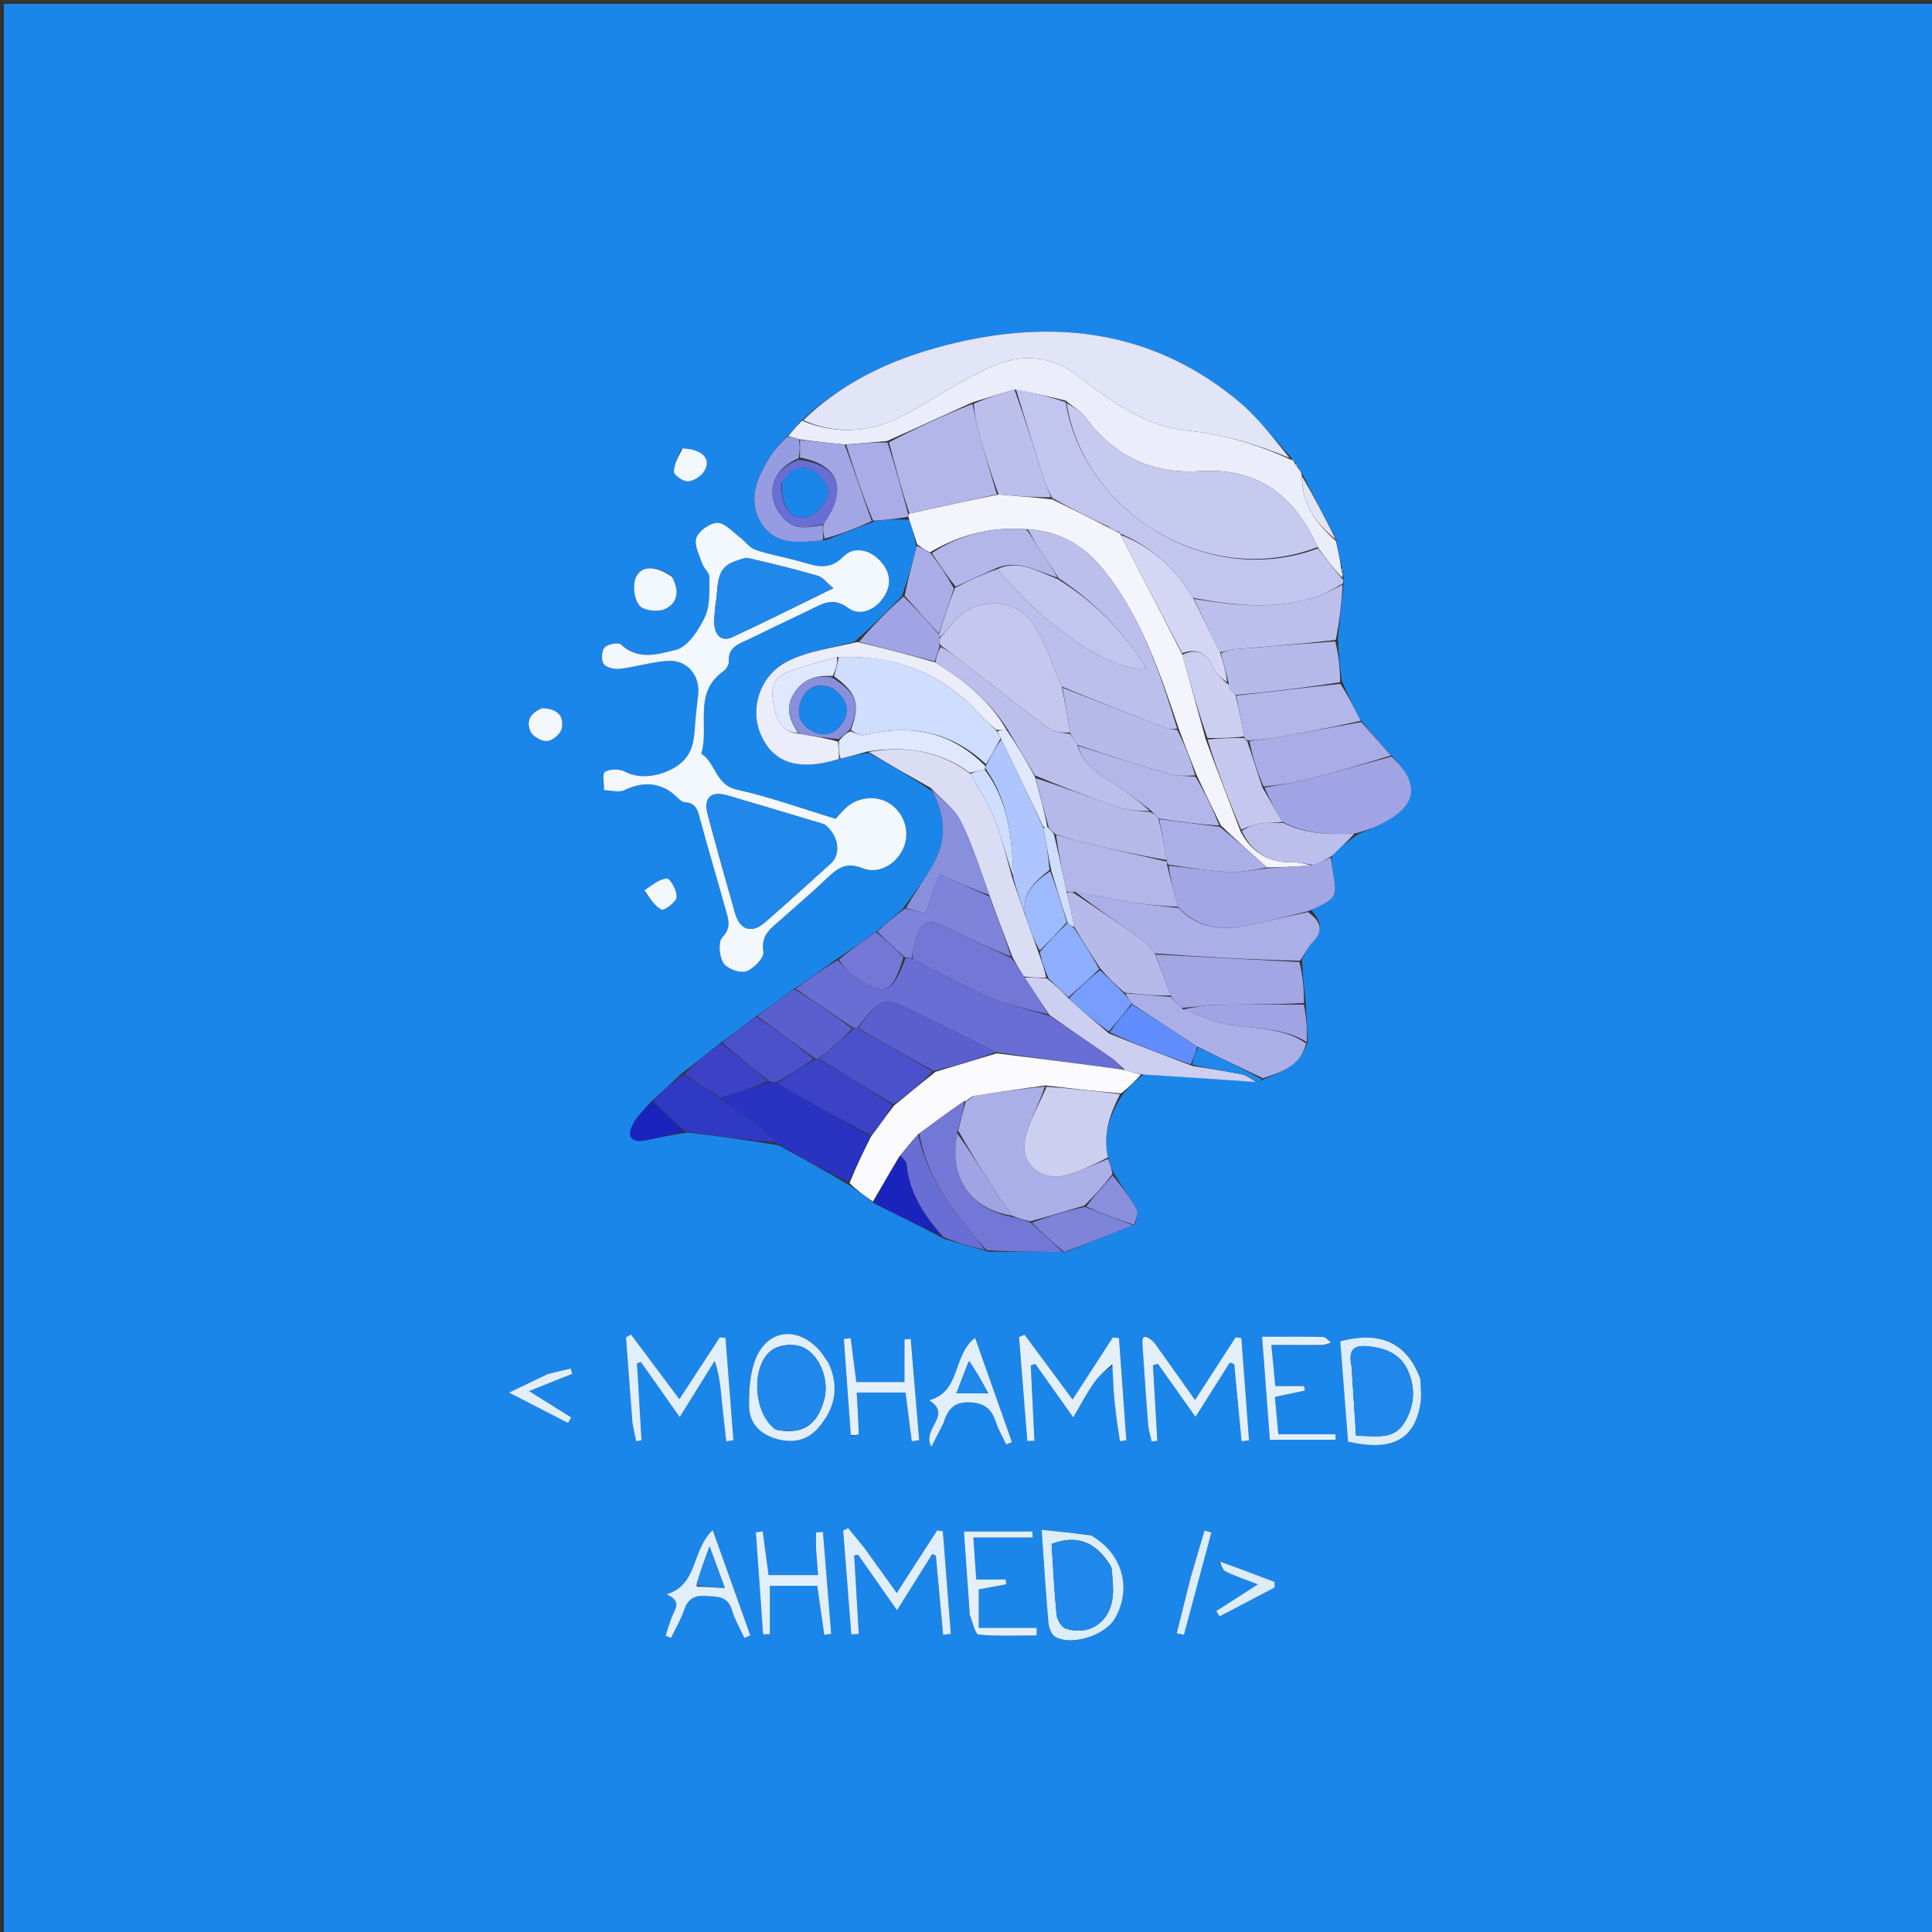 <svg version="1.1" id="Layer_1" xmlns="http://www.w3.org/2000/svg" xmlns:xlink="http://www.w3.org/1999/xlink" x="0px" y="0px"
	 width="100%" viewBox="0 0 500 500" enable-background="new 0 0 500 500" xml:space="preserve">
<rect x="0" y="0" width="500" height="500" fill="#333333" stroke="none"/>
<path fill="#1B86EA" opacity="1" stroke="none" 
	d="
M277,501 
	C184.667,501 92.833,501 1,501 
	C1,334.333 1,167.667 1,1 
	C167.667,1 334.333,1 501,1 
	C501,167.667 501,334.333 501,501 
	C426.5,501 352,501 277,501 
M335.752,120.56 
	C335.596,120.249 335.349,120.054 334.91,119.514 
	C334.781,119.199 334.551,119 334.019,118.255 
	C329.643,113.504 325.719,108.215 320.813,104.093 
	C299.3,86.02 274.409,82.458 247.768,88.614 
	C232.929,92.042 219.096,97.921 207.271,108.998 
	C206.163,110.295 205.055,111.592 203.331,113.188 
	C201.98,114.842 200.424,116.37 199.316,118.173 
	C196.038,123.508 193.295,129.178 196.983,135.296 
	C200.625,141.338 206.774,140.314 212.552,139.875 
	C212.715,139.863 212.876,139.812 213.797,139.794 
	C217.837,138.183 221.877,136.572 226.635,134.807 
	C229.397,134.533 232.158,134.259 235.391,134.553 
	C236.049,136.67 236.707,138.786 237.164,141.754 
	C236.088,145.799 235.013,149.844 233.399,154.288 
	C229.576,158.19 225.754,162.091 221.091,166.082 
	C215.266,167.722 208.992,168.495 203.724,171.214 
	C196.537,174.924 194.056,183.426 196.838,189.977 
	C199.8,196.95 205.697,199.285 214.782,197.072 
	C215.58,196.877 216.363,196.622 217.936,196.267 
	C219.985,195.727 222.035,195.188 224.813,194.867 
	C230.175,197.885 235.537,200.903 241.085,204.668 
	C244.557,210.665 245.074,216.909 241.819,223.04 
	C239.601,227.218 236.704,231.035 233.522,235.33 
	C231.357,237.247 229.192,239.164 226.422,241.368 
	C223.281,243.585 220.14,245.801 216.385,248.295 
	C212.889,250.822 209.393,253.348 205.255,256.098 
	C202.156,258.393 199.058,260.688 195.341,263.25 
	C192.507,265.444 189.673,267.639 186.208,270.066 
	C183.058,272.644 179.907,275.222 176.13,278.023 
	C173.727,280.302 171.324,282.581 168.35,285.227 
	C166.801,287.124 164.878,288.831 163.792,290.964 
	C162.294,293.909 163.15,295.864 166.964,295.123 
	C170.341,294.467 173.706,293.755 177.994,293.088 
	C185.665,294.055 193.336,295.021 201.546,296.417 
	C207.514,299.708 213.481,302.999 219.898,306.793 
	C221.896,308.187 223.895,309.58 226.324,311.51 
	C232.187,314.407 238.049,317.305 244.453,320.652 
	C247.98,321.689 251.508,322.726 255.856,323.952 
	C262.25,323.971 268.643,323.989 275.851,324.014 
	C281.651,321.708 287.451,319.402 293.805,316.873 
	C293.966,315.559 294.706,313.92 294.184,312.99 
	C292.408,309.823 290.187,306.907 288.022,303.198 
	C287.601,302.103 287.181,301.009 286.774,299.152 
	C285.361,293.255 287.341,288.113 290.846,282.824 
	C292.32,281.26 293.795,279.695 296.069,278 
	C305.765,278.682 315.461,279.364 325.535,279.985 
	C325.865,279.877 326.195,279.768 327.203,279.2 
	C331.884,277.414 336.671,275.752 338.486,269.393 
	C338.288,266.261 338.09,263.13 337.899,259.172 
	C337.511,255.771 337.124,252.369 336.978,248.292 
	C337.791,246.886 338.343,245.208 339.467,244.124 
	C342.659,241.044 342.011,238.494 339.267,235.423 
	C346.166,232.441 346.162,232.441 344.821,224.846 
	C344.649,223.87 344.543,222.882 344.731,221.246 
	C346.791,219.445 348.851,217.644 351.633,215.793 
	C353.745,214.869 355.912,214.053 357.96,213.003 
	C366.856,208.441 367.557,202.715 359.789,195.23 
	C357.283,192.443 354.776,189.657 352.016,186.217 
	C350.442,183.121 348.867,180.024 347.206,176.082 
	C346.8,172.719 346.393,169.357 346.246,165.235 
	C346.728,160.52 347.211,155.805 347.807,150.476 
	C347.758,150.273 347.71,150.071 347.66,149.227 
	C347.539,148.817 347.418,148.408 347.456,147.607 
	C347.457,147.301 347.337,147.055 347.061,146.082 
	C346.624,144.062 346.186,142.041 345.727,139.296 
	C342.831,133.833 339.934,128.37 336.885,122.357 
	C336.759,122.215 336.632,122.072 336.439,121.622 
	C336.335,121.418 336.17,121.298 335.983,121.099 
	C335.983,121.099 335.824,121.04 335.752,120.56 
M200.694,162.072 
	C203.692,160.641 206.7,159.23 209.685,157.772 
	C212.885,156.208 215.575,154.426 219.514,157.339 
	C222.47,159.526 226.362,157.958 228.618,154.673 
	C230.893,151.36 230.471,148.003 227.754,145.111 
	C224.981,142.159 220.909,141.373 218.348,143.978 
	C214.715,147.674 211.443,146.585 207.595,145.466 
	C203.614,144.309 199.482,143.633 195.559,142.32 
	C193.983,141.792 192.838,140.061 191.405,139 
	C189.531,137.612 187.555,135.3 185.646,135.323 
	C183.729,135.345 180.862,137.396 180.214,139.204 
	C179.56,141.027 181.008,143.682 181.756,145.898 
	C182.172,147.13 183.615,148.217 183.597,149.354 
	C183.542,152.835 183.839,156.701 182.433,159.679 
	C180.831,163.074 177.972,167.448 174.886,168.193 
	C170.588,169.23 165.148,171.073 160.738,166.805 
	C160.079,166.167 157.291,166.667 156.477,167.551 
	C155.681,168.417 155.542,170.881 156.232,171.842 
	C156.923,172.804 159.053,173.256 160.451,173.089 
	C164.559,172.598 168.59,171.335 172.7,171.032 
	C177.868,170.652 181.343,174.892 180.657,180.02 
	C180.392,181.996 180.221,183.985 180.019,185.969 
	C179.549,190.578 180.008,195.175 174.984,198.401 
	C171.38,200.715 165.865,201.915 161.734,199.704 
	C160.338,198.957 157.906,198.984 156.57,199.747 
	C155.827,200.172 156.366,202.841 156.328,204.499 
	C158.116,204.527 160.209,205.175 161.636,204.471 
	C166.514,202.064 171.364,202.517 175.148,206.251 
	C175.727,206.822 176.483,207.559 177.189,207.596 
	C180.299,207.758 180.64,209.97 181.271,212.305 
	C183.353,220.006 185.648,227.649 187.785,235.335 
	C188.469,237.793 189.4,240.019 186.929,242.587 
	C185.805,243.755 186.141,247.562 187.235,249.255 
	C188.183,250.724 191.477,251.927 193.111,251.381 
	C195.039,250.736 197.81,247.831 197.562,246.352 
	C196.81,241.876 199.667,240.142 202.19,237.891 
	C206.166,234.344 210.23,230.888 214.084,227.213 
	C216.745,224.676 219.009,222.989 223.201,224.681 
	C227.434,226.39 232.031,223.587 233.822,219.46 
	C235.581,215.411 234.106,210.552 230.35,208.022 
	C226.937,205.722 222.028,206.176 218.843,209.145 
	C217.908,210.016 217.097,211.021 216.277,211.914 
	C207.592,209.287 199.275,206.251 190.704,204.364 
	C185.117,203.134 185.243,197.422 181.495,195.048 
	C183.627,188.028 179.3,179.299 187.157,173.755 
	C187.894,173.235 188.658,172.058 188.606,171.237 
	C188.369,167.457 191.195,166.64 193.74,165.451 
	C195.846,164.467 197.924,163.42 200.694,162.072 
M223.347,400.143 
	C222.067,398.591 220.786,397.039 219.506,395.487 
	C219.074,395.684 218.642,395.882 218.21,396.079 
	C218.91,405.042 219.61,414.005 220.31,422.968 
	C220.961,422.939 221.611,422.909 222.262,422.879 
	C221.863,416.1 221.464,409.321 221.065,402.542 
	C221.404,402.487 221.743,402.433 222.081,402.379 
	C225.408,407.12 228.735,411.862 232.157,416.738 
	C235.084,412.057 238.17,407.121 241.256,402.185 
	C241.57,402.325 241.885,402.464 242.2,402.604 
	C242.824,409.428 243.449,416.253 244.074,423.077 
	C244.738,423 245.403,422.922 246.068,422.845 
	C245.382,413.991 244.697,405.138 244.012,396.285 
	C243.521,396.209 243.031,396.133 242.54,396.057 
	C239.178,401.263 235.816,406.469 232.073,412.266 
	C229.157,408.208 226.465,404.459 223.347,400.143 
M298.304,346.963 
	C295.269,344.434 295.585,346.773 295.719,348.76 
	C296.168,355.396 296.599,362.033 297.127,368.662 
	C297.245,370.14 297.734,371.59 298.051,373.052 
	C298.539,372.996 299.027,372.941 299.515,372.885 
	C299.141,366.364 298.766,359.843 298.391,353.322 
	C298.816,353.198 299.24,353.074 299.664,352.95 
	C302.875,357.481 306.085,362.012 309.398,366.687 
	C312.245,362.182 315.266,357.401 318.286,352.621 
	C318.662,352.763 319.037,352.904 319.412,353.046 
	C320.046,359.693 320.68,366.341 321.314,372.989 
	C321.958,372.913 322.603,372.836 323.247,372.76 
	C322.588,363.94 321.929,355.119 321.27,346.299 
	C320.78,346.221 320.289,346.143 319.799,346.065 
	C316.416,351.289 313.033,356.513 309.272,362.319 
	C305.657,357.212 302.226,352.367 298.304,346.963 
M287.955,353.453 
	C288.049,355.779 288.087,358.108 288.251,360.428 
	C288.403,362.582 288.652,364.731 288.925,366.874 
	C289.187,368.923 289.535,370.961 289.845,373.004 
	C290.395,372.909 290.945,372.815 291.495,372.721 
	C290.862,363.911 290.23,355.101 289.597,346.29 
	C289.066,346.233 288.536,346.176 288.005,346.119 
	C284.623,351.335 281.242,356.551 277.584,362.194 
	C273.262,356.363 269.206,350.891 265.151,345.42 
	C264.676,345.619 264.201,345.818 263.727,346.016 
	C264.44,354.991 265.152,363.966 265.865,372.941 
	C266.482,372.921 267.098,372.901 267.715,372.88 
	C267.398,366.371 267.082,359.863 266.766,353.354 
	C267.163,353.238 267.561,353.122 267.959,353.005 
	C271.171,357.535 274.383,362.065 277.761,366.828 
	C279.379,364.067 280.97,360.987 282.918,358.153 
	C284.29,356.157 286.147,354.494 287.955,353.453 
M163.743,368.791 
	C164.043,370.192 164.342,371.592 164.642,372.993 
	C165.106,372.906 165.57,372.818 166.034,372.73 
	C165.64,366.094 165.247,359.457 164.853,352.82 
	C165.189,352.706 165.524,352.591 165.86,352.477 
	C169.17,357.174 172.481,361.871 175.91,366.736 
	C178.791,362.107 181.87,357.158 184.949,352.209 
	C186.258,356.013 186.504,359.438 186.833,362.854 
	C187.161,366.25 187.574,369.639 187.95,373.03 
	C188.57,372.93 189.189,372.831 189.809,372.731 
	C189.127,363.904 188.445,355.076 187.763,346.249 
	C187.274,346.195 186.784,346.141 186.295,346.087 
	C182.913,351.26 179.532,356.434 175.822,362.109 
	C171.374,356.164 167.333,350.762 163.292,345.361 
	C162.86,345.615 162.429,345.87 161.997,346.124 
	C162.54,353.384 163.082,360.644 163.743,368.791 
M281.963,397.182 
	C277.975,396.774 273.987,396.367 269.577,395.916 
	C270.179,404.548 270.642,412.162 271.306,419.758 
	C271.422,421.094 272.025,422.951 273.017,423.549 
	C277.188,426.066 285.983,423.254 288.524,418.88 
	C293.028,411.124 290.546,402.058 281.963,397.182 
M367.441,356.403 
	C364.176,347.539 357.205,344.337 346.855,347.15 
	C347.528,355.826 348.204,364.551 348.867,373.097 
	C360.273,375.743 366.142,372.537 367.633,363.139 
	C367.94,361.205 367.673,359.179 367.441,356.403 
M214.247,352.498 
	C213.474,351.421 212.806,350.245 211.91,349.282 
	C205.891,342.813 197.986,344.256 195.204,352.643 
	C194.035,356.167 193.813,360.14 193.862,363.9 
	C193.92,368.393 196.716,371.183 201.022,372.401 
	C205.251,373.598 209.012,372.781 211.89,369.393 
	C215.98,364.579 217.336,359.192 214.247,352.498 
M211.261,401.713 
	C211.41,403.627 211.559,405.541 211.721,407.622 
	C207.135,407.622 203.082,407.622 198.904,407.622 
	C198.376,403.673 197.884,399.993 197.392,396.314 
	C196.799,396.401 196.207,396.489 195.614,396.576 
	C196.239,405.378 196.863,414.18 197.488,422.982 
	C198.071,422.961 198.654,422.939 199.237,422.917 
	C199.237,418.814 199.237,414.712 199.237,410.419 
	C203.613,410.419 207.636,410.419 211.507,410.419 
	C212.154,414.973 212.731,419.032 213.308,423.09 
	C213.908,423.005 214.508,422.921 215.108,422.837 
	C214.399,414.043 213.691,405.249 212.982,396.455 
	C212.377,396.498 211.773,396.542 211.168,396.586 
	C211.168,397.998 211.168,399.41 211.261,401.713 
M220.266,371.765 
	C220.954,371.543 222.245,371.309 222.241,371.101 
	C222.169,367.658 221.934,364.217 221.714,360.389 
	C226.224,360.389 230.235,360.389 234.358,360.389 
	C234.928,364.878 235.443,368.932 235.958,372.987 
	C236.599,372.897 237.239,372.808 237.88,372.719 
	C237.151,363.982 236.422,355.245 235.693,346.508 
	C235.154,346.557 234.614,346.605 234.075,346.653 
	C234.075,350.247 234.075,353.841 234.075,357.679 
	C229.805,357.679 225.738,357.679 221.627,357.679 
	C221.118,353.764 220.634,350.042 220.15,346.32 
	C219.564,346.387 218.978,346.454 218.391,346.522 
	C218.969,354.671 219.547,362.82 220.266,371.765 
M173.397,419.564 
	C173.018,420.82 172.64,422.076 172.261,423.332 
	C172.724,423.522 173.186,423.712 173.649,423.902 
	C174.811,421.486 176.224,419.154 177.07,416.631 
	C178.04,413.735 179.794,412.816 182.68,413.034 
	C185.526,413.25 188.329,412.973 189.423,416.67 
	C190.166,419.18 191.542,421.501 192.635,423.907 
	C193.148,423.678 193.662,423.449 194.175,423.22 
	C190.99,414.309 187.805,405.398 184.444,395.995 
	C178.836,401.363 180.743,410.106 172.483,412.606 
	C176.933,414.48 174.339,416.779 173.397,419.564 
M251.005,418.403 
	C251.755,420.02 252.384,422.954 253.275,423.035 
	C258.237,423.49 263.263,423.254 268.267,423.254 
	C268.282,422.599 268.296,421.944 268.311,421.289 
	C263.445,421.289 258.579,421.289 253.312,421.289 
	C253.312,417.292 253.312,414.25 253.312,411.325 
	C255.866,410.855 258.138,410.436 260.411,410.017 
	C260.356,409.604 260.301,409.191 260.246,408.778 
	C257.91,408.778 255.575,408.778 252.657,408.778 
	C252.412,405.235 252.19,402.037 251.903,397.904 
	C257.46,397.904 262.358,397.904 267.257,397.904 
	C267.232,397.389 267.207,396.873 267.183,396.358 
	C261.424,396.358 255.666,396.358 249.462,396.358 
	C249.981,403.699 250.471,410.621 251.005,418.403 
M342.822,348.109 
	C343.367,347.881 343.912,347.652 344.458,347.423 
	C343.755,346.927 343.062,346.019 342.348,346.002 
	C337.27,345.878 332.188,345.936 326.626,345.936 
	C327.357,355.619 328.014,364.322 328.64,372.61 
	C334.853,372.61 340.257,372.61 345.661,372.61 
	C345.646,372.135 345.632,371.66 345.618,371.185 
	C340.792,371.185 335.967,371.185 330.829,371.185 
	C330.487,367.436 330.21,364.404 329.946,361.52 
	C332.973,360.878 335.337,360.377 337.701,359.877 
	C337.634,359.489 337.568,359.102 337.501,358.715 
	C335.124,358.715 332.747,358.715 330.045,358.715 
	C329.724,355.329 329.417,352.098 329.033,348.063 
	C333.738,348.063 337.853,348.063 342.822,348.109 
M244.348,367.859 
	C245.342,364.514 247.043,362.745 251.075,362.935 
	C254.964,363.119 256.695,364.804 257.78,368.161 
	C258.418,370.136 259.536,371.956 260.439,373.845 
	C260.916,373.62 261.394,373.395 261.872,373.17 
	C258.74,364.307 255.608,355.445 252.351,346.23 
	C246.374,350.854 248.804,360.088 240.469,362.392 
	C246.682,366.338 238.355,369.736 241.05,374.395 
	C242.212,372.144 243.138,370.35 244.348,367.859 
M173.644,148.93 
	C169.467,146.226 165.658,146.319 164.431,149.791 
	C163.71,151.83 164.183,155.248 165.544,156.774 
	C166.699,158.067 170.312,158.434 172.106,157.613 
	C175.414,156.099 175.891,152.882 173.644,148.93 
M315.373,404.199 
	C316,405.077 316.437,406.347 317.289,406.759 
	C319.819,407.98 322.512,408.863 325.528,410.027 
	C321.403,412.68 318.081,414.817 314.759,416.954 
	C315.047,417.41 315.336,417.865 315.624,418.32 
	C320.373,415.828 325.123,413.336 329.872,410.845 
	C329.873,410.366 329.873,409.887 329.874,409.408 
	C325.275,407.653 320.676,405.898 315.373,404.199 
M141.267,355.802 
	C138.409,357.181 135.552,358.56 131.732,360.404 
	C137.663,363.458 142.328,365.861 146.993,368.263 
	C147.27,367.783 147.546,367.303 147.823,366.823 
	C144.37,364.668 140.917,362.513 136.916,360.016 
	C141.024,358.375 144.568,356.959 148.112,355.543 
	C147.977,355.082 147.842,354.622 147.707,354.162 
	C145.797,354.616 143.887,355.069 141.267,355.802 
M308.068,408.46 
	C306.89,413.207 305.712,417.954 304.534,422.701 
	C305.16,422.834 305.786,422.966 306.412,423.099 
	C308.776,414.269 311.14,405.44 313.505,396.61 
	C312.91,396.441 312.315,396.273 311.721,396.104 
	C310.585,399.965 309.449,403.826 308.068,408.46 
M166.702,230.77 
	C168.158,232.397 169.378,234.488 171.192,235.41 
	C171.872,235.756 174.979,233.484 175.104,232.221 
	C175.264,230.602 173.466,227.328 172.626,227.365 
	C170.658,227.452 168.758,229.087 166.702,230.77 
M176.284,116.193 
	C175.589,118.166 174.409,120.142 174.417,122.113 
	C174.42,123.006 176.828,124.655 178.06,124.579 
	C179.541,124.488 181.446,123.244 182.258,121.935 
	C184.197,118.809 181.793,116.228 176.284,116.193 
M139.862,183.428 
	C136.914,184.57 136.143,186.991 137.386,189.455 
	C138.02,190.712 140.323,191.93 141.715,191.773 
	C143.095,191.617 145.105,189.882 145.383,188.539 
	C146.087,185.131 144.027,183.349 139.862,183.428 
z"/>
<path fill="#F2F8FD" opacity="1" stroke="none" 
	d="
M200.354,162.237 
	C197.924,163.42 195.846,164.467 193.74,165.451 
	C191.195,166.64 188.369,167.457 188.606,171.237 
	C188.658,172.058 187.894,173.235 187.157,173.755 
	C179.3,179.299 183.627,188.028 181.495,195.048 
	C185.243,197.422 185.117,203.134 190.704,204.364 
	C199.275,206.251 207.592,209.287 216.277,211.914 
	C217.097,211.021 217.908,210.016 218.843,209.145 
	C222.028,206.176 226.937,205.722 230.35,208.022 
	C234.106,210.552 235.581,215.411 233.822,219.46 
	C232.031,223.587 227.434,226.39 223.201,224.681 
	C219.009,222.989 216.745,224.676 214.084,227.213 
	C210.23,230.888 206.166,234.344 202.19,237.891 
	C199.667,240.142 196.81,241.876 197.562,246.352 
	C197.81,247.831 195.039,250.736 193.111,251.381 
	C191.477,251.927 188.183,250.724 187.235,249.255 
	C186.141,247.562 185.805,243.755 186.929,242.587 
	C189.4,240.019 188.469,237.793 187.785,235.335 
	C185.648,227.649 183.353,220.006 181.271,212.305 
	C180.64,209.97 180.299,207.758 177.189,207.596 
	C176.483,207.559 175.727,206.822 175.148,206.251 
	C171.364,202.517 166.514,202.064 161.636,204.471 
	C160.209,205.175 158.116,204.527 156.328,204.499 
	C156.366,202.841 155.827,200.172 156.57,199.747 
	C157.906,198.984 160.338,198.957 161.734,199.704 
	C165.865,201.915 171.38,200.715 174.984,198.401 
	C180.008,195.175 179.549,190.578 180.019,185.969 
	C180.221,183.985 180.392,181.996 180.657,180.02 
	C181.343,174.892 177.868,170.652 172.7,171.032 
	C168.59,171.335 164.559,172.598 160.451,173.089 
	C159.053,173.256 156.923,172.804 156.232,171.842 
	C155.542,170.881 155.681,168.417 156.477,167.551 
	C157.291,166.667 160.079,166.167 160.738,166.805 
	C165.148,171.073 170.588,169.23 174.886,168.193 
	C177.972,167.448 180.831,163.074 182.433,159.679 
	C183.839,156.701 183.542,152.835 183.597,149.354 
	C183.615,148.217 182.172,147.13 181.756,145.898 
	C181.008,143.682 179.56,141.027 180.214,139.204 
	C180.862,137.396 183.729,135.345 185.646,135.323 
	C187.555,135.3 189.531,137.612 191.405,139 
	C192.838,140.061 193.983,141.792 195.559,142.32 
	C199.482,143.633 203.614,144.309 207.595,145.466 
	C211.443,146.585 214.715,147.674 218.348,143.978 
	C220.909,141.373 224.981,142.159 227.754,145.111 
	C230.471,148.003 230.893,151.36 228.618,154.673 
	C226.362,157.958 222.47,159.526 219.514,157.339 
	C215.575,154.426 212.885,156.208 209.685,157.772 
	C206.7,159.23 203.692,160.641 200.354,162.237 
M213.178,213.27 
	C204.905,210.805 196.643,208.302 188.355,205.889 
	C183.921,204.599 182,206.441 183.198,210.93 
	C185.469,219.434 187.834,227.915 190.267,236.374 
	C191.518,240.723 194.59,241.655 197.975,238.698 
	C203.737,233.666 209.422,228.544 215.071,223.385 
	C217.694,220.99 217.069,216.248 213.178,213.27 
M185.127,156.758 
	C185.033,158.421 184.739,160.103 184.891,161.744 
	C185.158,164.613 186.892,166.122 189.639,164.841 
	C198.058,160.915 206.365,156.749 215.649,152.222 
	C213.909,150.789 212.924,149.392 211.642,149.023 
	C205.74,147.326 199.773,145.836 193.783,144.476 
	C192.728,144.236 191.429,144.891 190.283,145.261 
	C184.864,147.009 186.085,151.934 185.127,156.758 
z"/>
<path fill="#E2E4F8" opacity="1" stroke="none" 
	d="
M207.883,108.754 
	C219.096,97.921 232.929,92.042 247.768,88.614 
	C274.409,82.458 299.3,86.02 320.813,104.093 
	C325.719,108.215 329.643,113.504 333.748,118.54 
	C325.165,114.923 316.554,112.389 307.319,111.446 
	C296.339,110.324 287.609,103.969 279.163,97.429 
	C271.956,91.849 264.064,91.373 256.193,95.052 
	C249.17,98.334 242.598,102.589 235.846,106.449 
	C226.877,111.577 217.622,113.05 207.883,108.754 
z"/>
<path fill="#ECEDFA" opacity="1" stroke="none" 
	d="
M207.577,108.876 
	C217.622,113.05 226.877,111.577 235.846,106.449 
	C242.598,102.589 249.17,98.334 256.193,95.052 
	C264.064,91.373 271.956,91.849 279.163,97.429 
	C287.609,103.969 296.339,110.324 307.319,111.446 
	C316.554,112.389 325.165,114.923 333.849,118.872 
	C334.551,119 334.781,119.199 335.063,119.945 
	C335.381,120.632 335.584,120.853 335.824,121.04 
	C335.824,121.04 335.983,121.099 336.033,121.311 
	C336.195,121.689 336.335,121.825 336.506,121.93 
	C336.632,122.072 336.759,122.215 336.891,122.977 
	C336.956,130.63 340.759,135.645 345.748,140.021 
	C346.186,142.041 346.624,144.062 347.037,146.672 
	C347.01,147.545 347.105,147.791 347.297,147.999 
	C347.418,148.408 347.539,148.817 347.352,149.467 
	C345.066,147.11 343.088,144.512 341.015,141.577 
	C334.973,128.232 325.537,120.959 310.542,121.93 
	C298.259,122.725 288.283,118.096 280.919,108.001 
	C279.707,106.34 277.686,105.27 275.787,103.681 
	C271.333,102.547 267.131,101.658 262.529,100.804 
	C258.748,101.918 255.368,102.998 251.638,104.139 
	C244.188,107.499 237.088,110.799 229.581,114.133 
	C225.779,114.483 222.383,114.799 218.561,115.055 
	C214.439,114.618 210.743,114.241 206.779,113.673 
	C205.655,113.285 204.801,113.087 203.947,112.889 
	C205.055,111.592 206.163,110.295 207.577,108.876 
z"/>
<path fill="#F4F4FC" opacity="1" stroke="none" 
	d="
M237.365,140.903 
	C236.707,138.786 236.049,136.67 235.173,134.031 
	C234.956,133.509 235.019,133.035 235.366,132.903 
	C243.139,131.166 250.564,129.561 258.44,127.987 
	C263.264,128.368 267.639,128.716 272.325,129.238 
	C277.122,131.585 281.607,133.761 286.261,136.223 
	C287.6,137.032 288.771,137.555 289.938,138.054 
	C289.934,138.03 289.925,138.085 290.007,138.418 
	C295.375,148.85 300.661,158.95 305.988,169.434 
	C308.033,176.881 310.036,183.944 312.057,191.394 
	C315.046,199.525 318.017,207.268 321.124,215.324 
	C324.138,220.872 328.559,223.294 334.533,223.166 
	C336.262,223.129 338.003,223.66 339.346,223.991 
	C335.353,224.261 331.752,224.471 327.888,224.481 
	C323.782,220.842 319.94,217.405 315.968,213.641 
	C313.832,209.215 311.825,205.115 309.727,200.67 
	C308.119,196.542 306.605,192.759 305.054,188.597 
	C300.207,174.015 295.333,159.821 285.9,147.829 
	C280.859,141.422 274.426,137.313 265.544,136.949 
	C256.374,136.271 248.346,138.396 240.63,142.962 
	C239.354,142.31 238.36,141.607 237.365,140.903 
z"/>
<path fill="#C2C5EE" opacity="1" stroke="none" 
	d="
M286.093,135.936 
	C281.607,133.761 277.122,131.585 272.295,128.864 
	C271.372,126.972 270.664,125.665 270.226,124.274 
	C267.758,116.45 265.355,108.606 262.929,100.769 
	C267.131,101.658 271.333,102.547 275.784,104.088 
	C280.406,132.262 312.362,152.653 341.109,141.914 
	C343.088,144.512 345.066,147.11 347.352,149.788 
	C347.71,150.071 347.758,150.273 347.525,151.024 
	C344.68,152.673 342.198,154.046 339.541,154.827 
	C329.398,157.807 319.182,156.642 308.746,154.753 
	C304.103,147.008 297.933,141.507 289.925,138.085 
	C289.925,138.085 289.934,138.03 289.77,137.765 
	C288.435,136.978 287.264,136.457 286.093,135.936 
z"/>
<path fill="#686ED3" opacity="1" stroke="none" 
	d="
M205.897,255.874 
	C209.393,253.348 212.889,250.822 216.769,248.492 
	C218.359,249.959 219.392,251.477 220.8,252.46 
	C228.886,258.107 230.819,257.421 234.334,248.012 
	C235.1,247.971 235.537,247.948 236.218,248.174 
	C243.117,251.723 249.643,255.326 256.47,258.22 
	C261.255,260.248 266.449,261.308 271.731,262.976 
	C277.255,266.702 282.537,270.212 287.739,273.836 
	C288.94,274.672 289.869,275.897 290.58,276.797 
	C279.471,275.301 268.705,273.952 257.746,272.285 
	C251,268.791 244.417,265.671 237.899,262.425 
	C228.484,257.736 228.504,257.696 221.761,266.034 
	C221.516,266.044 221.028,266.072 220.717,265.913 
	C215.569,262.461 210.733,259.167 205.897,255.874 
z"/>
<path fill="#FBFBFE" opacity="1" stroke="none" 
	d="
M257.939,272.603 
	C268.705,273.952 279.471,275.301 290.95,276.876 
	C292.866,277.445 294.068,277.788 295.27,278.131 
	C293.795,279.695 292.32,281.26 290.14,282.972 
	C283.308,282.399 277.182,281.678 270.593,280.915 
	C264.095,281.775 258.061,282.678 251.721,283.709 
	C250.921,284.218 250.426,284.599 249.962,284.981 
	C249.994,284.981 249.963,284.926 249.603,284.927 
	C245.458,287.749 241.675,290.571 237.588,293.572 
	C235.862,295.505 234.441,297.259 232.801,299.273 
	C230.354,303.347 228.124,307.16 225.894,310.974 
	C223.895,309.58 221.896,308.187 219.864,306.175 
	C221.652,301.73 223.473,297.905 225.568,293.904 
	C227.601,291.225 229.36,288.72 231.423,286.069 
	C235.082,283.11 238.437,280.299 242.117,277.382 
	C247.608,275.718 252.774,274.16 257.939,272.603 
z"/>
<path fill="#ABAFE7" opacity="1" stroke="none" 
	d="
M252.026,283.581 
	C258.061,282.678 264.095,281.775 270.404,281.206 
	C268.781,286.177 265.966,290.671 265.218,295.487 
	C264.28,301.535 269.75,305.718 275.737,304.175 
	C279.526,303.199 283.093,301.364 286.76,299.915 
	C287.181,301.009 287.601,302.103 287.9,303.84 
	C285.515,306.959 283.252,309.437 280.633,312.005 
	C275.844,313.438 271.411,314.779 266.615,316.07 
	C264.839,315.664 263.425,315.308 261.929,314.621 
	C260.412,312.3 258.884,310.369 257.561,308.306 
	C254.307,303.233 251.147,298.099 247.985,292.611 
	C248.668,289.797 249.316,287.361 249.963,284.926 
	C249.963,284.926 249.994,284.981 250.284,284.922 
	C251.058,284.435 251.542,284.008 252.026,283.581 
z"/>
<path fill="#A2A6E4" opacity="1" stroke="none" 
	d="
M328.152,224.681 
	C331.752,224.471 335.353,224.261 339.669,223.906 
	C341.725,223.141 343.066,222.52 344.407,221.899 
	C344.543,222.882 344.649,223.87 344.821,224.846 
	C346.162,232.441 346.166,232.441 338.681,235.749 
	C333.142,237.197 328.203,238.378 323.236,239.426 
	C316.477,240.852 310.128,240.409 304.85,234.669 
	C303.798,230.902 302.908,227.459 302.447,224.016 
	C307.947,224.591 313.007,225.432 318.092,225.65 
	C321.425,225.793 324.797,225.036 328.152,224.681 
z"/>
<path fill="#ABAFE7" opacity="1" stroke="none" 
	d="
M305.013,234.993 
	C310.128,240.409 316.477,240.852 323.236,239.426 
	C328.203,238.378 333.142,237.197 338.471,236.048 
	C342.011,238.494 342.659,241.044 339.467,244.124 
	C338.343,245.208 337.791,246.886 336.408,248.637 
	C323.565,248.325 311.293,247.668 298.841,246.729 
	C297.786,245.474 297.054,244.302 296.014,243.562 
	C290.049,239.319 284.01,235.178 278.281,230.811 
	C282.882,231.535 287.174,232.602 291.523,233.319 
	C295.99,234.056 300.514,234.45 305.013,234.993 
z"/>
<path fill="#DBDDF5" opacity="1" stroke="none" 
	d="
M240.898,203.922 
	C235.537,200.903 230.175,197.885 224.819,194.603 
	C234.236,192.993 243.099,194.182 251.15,200.273 
	C253.371,204.322 255.788,207.933 257.346,211.883 
	C259.278,216.778 260.497,221.954 262.039,227.419 
	C263.329,231.272 264.606,234.716 265.886,238.553 
	C266.836,241.318 267.783,243.691 268.753,246.441 
	C269.57,248.879 270.363,250.941 270.726,253.004 
	C268.586,252.994 266.875,252.981 264.961,252.706 
	C263.858,250.956 262.957,249.469 262.003,247.617 
	C259.978,242.166 258.007,237.08 256.025,231.606 
	C253.604,224.939 251.629,218.44 248.611,212.468 
	C246.941,209.164 243.526,206.741 240.898,203.922 
z"/>
<path fill="#A0A4E4" opacity="1" stroke="none" 
	d="
M360.126,195.791 
	C367.557,202.715 366.856,208.441 357.96,213.003 
	C355.912,214.053 353.745,214.869 350.953,215.636 
	C343.992,216.127 337.845,215.815 331.866,212.672 
	C330.104,209.615 328.527,206.84 327.274,203.845 
	C330.856,203.08 334.17,202.756 337.361,201.947 
	C344.98,200.017 352.541,197.858 360.126,195.791 
z"/>
<path fill="#CDCFF0" opacity="1" stroke="none" 
	d="
M286.767,299.534 
	C283.093,301.364 279.526,303.199 275.737,304.175 
	C269.75,305.718 264.28,301.535 265.218,295.487 
	C265.966,290.671 268.781,286.177 270.867,281.248 
	C277.182,281.678 283.308,282.399 289.878,283.156 
	C287.341,288.113 285.361,293.255 286.767,299.534 
z"/>
<path fill="#A2A6E4" opacity="1" stroke="none" 
	d="
M299.022,247.012 
	C311.293,247.668 323.565,248.325 336.287,248.975 
	C337.124,252.369 337.511,255.771 337.455,259.586 
	C329.594,260 322.175,259.908 314.76,260.046 
	C311.834,260.101 308.917,260.669 305.741,260.836 
	C304.668,259.775 303.848,258.882 302.947,257.633 
	C301.584,253.855 300.303,250.433 299.022,247.012 
z"/>
<path fill="#BCBFEC" opacity="1" stroke="none" 
	d="
M308.985,154.999 
	C319.182,156.642 329.398,157.807 339.541,154.827 
	C342.198,154.046 344.68,152.673 347.468,151.331 
	C347.211,155.805 346.728,160.52 345.692,165.618 
	C336.493,166.676 327.846,167.324 319.207,168.059 
	C318.108,168.153 317.049,168.703 315.734,168.786 
	C313.326,164.02 311.155,159.51 308.985,154.999 
z"/>
<path fill="#2A32C1" opacity="1" stroke="none" 
	d="
M225.294,294.079 
	C223.473,297.905 221.652,301.73 219.64,305.923 
	C213.481,302.999 207.514,299.708 201.169,295.881 
	C198.85,293.658 196.994,291.857 194.945,290.313 
	C192.046,288.126 189.004,286.128 186.421,284.032 
	C190.878,282.705 194.937,281.397 199.329,280.089 
	C200.106,280.09 200.549,280.09 201.182,280.362 
	C209.345,285.115 217.32,289.597 225.294,294.079 
z"/>
<path fill="#ECEDFA" opacity="1" stroke="none" 
	d="
M217.153,196.395 
	C216.363,196.622 215.58,196.877 214.782,197.072 
	C205.697,199.285 199.8,196.95 196.838,189.977 
	C194.056,183.426 196.537,174.924 203.724,171.214 
	C208.992,168.495 215.266,167.722 221.906,166.147 
	C229.116,167.871 235.511,169.53 242.111,171.449 
	C249.708,176.173 256.292,181.508 260.537,188.978 
	C259.454,188.986 258.731,188.988 257.729,188.81 
	C256.128,187.377 254.707,186.213 253.498,184.858 
	C243.768,173.944 231.432,169.497 216.642,170.047 
	C212.031,171.334 207.754,172.425 203.653,173.982 
	C199.859,175.422 199.504,178.817 200.174,182.25 
	C200.878,185.856 201.784,189.503 206.866,189.882 
	C210.394,190.539 213.631,190.997 216.898,191.949 
	C217.002,193.76 217.077,195.078 217.153,196.395 
z"/>
<path fill="#7378D6" opacity="1" stroke="none" 
	d="
M262.011,314.952 
	C263.425,315.308 264.839,315.664 266.704,316.391 
	C269.782,319.177 272.409,321.592 275.037,324.008 
	C268.643,323.989 262.25,323.971 255.351,323.547 
	C253.475,321.504 252.096,319.873 250.737,318.225 
	C244.673,310.87 239.637,302.982 237.891,293.393 
	C241.675,290.571 245.458,287.749 249.603,284.927 
	C249.316,287.361 248.668,289.797 247.768,292.949 
	C245.539,304.707 251.154,312.952 262.011,314.952 
z"/>
<path fill="#A9ACE6" opacity="1" stroke="none" 
	d="
M359.958,195.51 
	C352.541,197.858 344.98,200.017 337.361,201.947 
	C334.17,202.756 330.856,203.08 327.036,203.58 
	C325.313,199.694 324.151,195.852 323.338,191.791 
	C325.639,191.381 327.612,191.311 329.539,190.975 
	C337.123,189.652 344.693,188.246 352.269,186.871 
	C354.776,189.657 357.283,192.443 359.958,195.51 
z"/>
<path fill="#ABAFE7" opacity="1" stroke="none" 
	d="
M303.029,257.988 
	C303.848,258.882 304.668,259.775 305.994,261.078 
	C310.048,262.672 313.519,264.224 317.156,264.965 
	C324.178,266.395 331.701,265.658 338.011,270.029 
	C336.671,275.752 331.884,277.414 326.852,279.038 
	C321.031,276.281 315.563,273.686 309.845,270.842 
	C304.066,267.05 298.535,263.508 292.856,259.706 
	C292.11,258.642 291.513,257.838 291.322,257.058 
	C295.496,257.384 299.262,257.686 303.029,257.988 
z"/>
<path fill="#B6BAEA" opacity="1" stroke="none" 
	d="
M315.972,169.041 
	C317.049,168.703 318.108,168.153 319.207,168.059 
	C327.846,167.324 336.493,166.676 345.563,165.998 
	C346.393,169.357 346.8,172.719 346.826,176.546 
	C337.602,178.01 328.756,179.012 319.735,179.859 
	C319.337,179.482 319.142,179.238 318.835,178.779 
	C318.494,178.342 318.26,178.129 317.995,177.707 
	C317.99,177.466 317.966,176.986 317.946,176.611 
	C317.275,173.838 316.623,171.44 315.972,169.041 
z"/>
<path fill="#7D84DA" opacity="1" stroke="none" 
	d="
M256.035,231.995 
	C258.007,237.08 259.978,242.166 261.645,247.55 
	C256.454,245.513 251.545,243.226 246.689,240.83 
	C239.393,237.231 238.579,237.567 236.374,245.5 
	C236.156,246.285 236.104,247.116 235.975,247.925 
	C235.537,247.948 235.1,247.971 234.146,247.733 
	C231.429,245.342 229.228,243.211 227.028,241.081 
	C229.192,239.164 231.357,237.247 234.159,235.192 
	C236.307,235.469 237.818,235.885 239.575,236.368 
	C240.798,232.9 241.919,229.722 243.127,226.295 
	C247.737,228.331 251.886,230.163 256.035,231.995 
z"/>
<path fill="#B3B6E9" opacity="1" stroke="none" 
	d="
M319.91,180.013 
	C328.756,179.012 337.602,178.01 346.87,176.968 
	C348.867,180.024 350.442,183.121 352.142,186.544 
	C344.693,188.246 337.123,189.652 329.539,190.975 
	C327.612,191.311 325.639,191.381 323.153,191.643 
	C322.385,191.498 322.177,191.259 321.971,190.603 
	C321.267,186.809 320.589,183.411 319.91,180.013 
z"/>
<path fill="#CDCFF0" opacity="1" stroke="none" 
	d="
M265.163,252.969 
	C266.875,252.981 268.586,252.994 270.941,253.227 
	C273.216,254.998 274.846,256.547 276.592,258.446 
	C280.052,261.605 283.398,264.414 286.995,267.457 
	C294.235,270.392 301.225,273.093 308.605,275.868 
	C313.152,276.628 317.332,277.204 321.452,278.064 
	C322.768,278.339 323.927,279.364 325.158,280.046 
	C315.461,279.364 305.765,278.682 295.669,278.065 
	C294.068,277.788 292.866,277.445 291.294,277.023 
	C289.869,275.897 288.94,274.672 287.739,273.836 
	C282.537,270.212 277.255,266.702 271.574,262.664 
	C269.151,259.108 267.157,256.038 265.163,252.969 
z"/>
<path fill="#E1EFFC" opacity="1" stroke="none" 
	d="
M223.56,400.427 
	C226.465,404.459 229.157,408.208 232.073,412.266 
	C235.816,406.469 239.178,401.263 242.54,396.057 
	C243.031,396.133 243.521,396.209 244.012,396.285 
	C244.697,405.138 245.382,413.991 246.068,422.845 
	C245.403,422.922 244.738,423 244.074,423.077 
	C243.449,416.253 242.824,409.428 242.2,402.604 
	C241.885,402.464 241.57,402.325 241.256,402.185 
	C238.17,407.121 235.084,412.057 232.157,416.738 
	C228.735,411.862 225.408,407.12 222.081,402.379 
	C221.743,402.433 221.404,402.487 221.065,402.542 
	C221.464,409.321 221.863,416.1 222.262,422.879 
	C221.611,422.909 220.961,422.939 220.31,422.968 
	C219.61,414.005 218.91,405.042 218.21,396.079 
	C218.642,395.882 219.074,395.684 219.506,395.487 
	C220.786,397.039 222.067,398.591 223.56,400.427 
z"/>
<path fill="#E3F0FC" opacity="1" stroke="none" 
	d="
M298.55,347.243 
	C302.226,352.367 305.657,357.212 309.272,362.319 
	C313.033,356.513 316.416,351.289 319.799,346.065 
	C320.289,346.143 320.78,346.221 321.27,346.299 
	C321.929,355.119 322.588,363.94 323.247,372.76 
	C322.603,372.836 321.958,372.913 321.314,372.989 
	C320.68,366.341 320.046,359.693 319.412,353.046 
	C319.037,352.904 318.662,352.763 318.286,352.621 
	C315.266,357.401 312.245,362.182 309.398,366.687 
	C306.085,362.012 302.875,357.481 299.664,352.95 
	C299.24,353.074 298.816,353.198 298.391,353.322 
	C298.766,359.843 299.141,366.364 299.515,372.885 
	C299.027,372.941 298.539,372.996 298.051,373.052 
	C297.734,371.59 297.245,370.14 297.127,368.662 
	C296.599,362.033 296.168,355.396 295.719,348.76 
	C295.585,346.773 295.269,344.434 298.55,347.243 
z"/>
<path fill="#E3F0FC" opacity="1" stroke="none" 
	d="
M287.872,353.068 
	C286.147,354.494 284.29,356.157 282.918,358.153 
	C280.97,360.987 279.379,364.067 277.761,366.828 
	C274.383,362.065 271.171,357.535 267.959,353.005 
	C267.561,353.122 267.163,353.238 266.766,353.354 
	C267.082,359.863 267.398,366.371 267.715,372.88 
	C267.098,372.901 266.482,372.921 265.865,372.941 
	C265.152,363.966 264.44,354.991 263.727,346.016 
	C264.201,345.818 264.676,345.619 265.151,345.42 
	C269.206,350.891 273.262,356.363 277.584,362.194 
	C281.242,356.551 284.623,351.335 288.005,346.119 
	C288.536,346.176 289.066,346.233 289.597,346.29 
	C290.23,355.101 290.862,363.911 291.495,372.721 
	C290.945,372.815 290.395,372.909 289.845,373.004 
	C289.535,370.961 289.187,368.923 288.925,366.874 
	C288.652,364.731 288.403,362.582 288.251,360.428 
	C288.087,358.108 288.049,355.779 287.872,353.068 
z"/>
<path fill="#E1EFFC" opacity="1" stroke="none" 
	d="
M163.684,368.348 
	C163.082,360.644 162.54,353.384 161.997,346.124 
	C162.429,345.87 162.86,345.615 163.292,345.361 
	C167.333,350.762 171.374,356.164 175.822,362.109 
	C179.532,356.434 182.913,351.26 186.295,346.087 
	C186.784,346.141 187.274,346.195 187.763,346.249 
	C188.445,355.076 189.127,363.904 189.809,372.731 
	C189.189,372.831 188.57,372.93 187.95,373.03 
	C187.574,369.639 187.161,366.25 186.833,362.854 
	C186.504,359.438 186.258,356.013 184.949,352.209 
	C181.87,357.158 178.791,362.107 175.91,366.736 
	C172.481,361.871 169.17,357.174 165.86,352.477 
	C165.524,352.591 165.189,352.706 164.853,352.82 
	C165.247,359.457 165.64,366.094 166.034,372.73 
	C165.57,372.818 165.106,372.906 164.642,372.993 
	C164.342,371.592 164.043,370.192 163.684,368.348 
z"/>
<path fill="#3039C3" opacity="1" stroke="none" 
	d="
M186.023,284.05 
	C189.004,286.128 192.046,288.126 194.945,290.313 
	C196.994,291.857 198.85,293.658 200.899,295.666 
	C193.336,295.021 185.665,294.055 177.347,292.791 
	C174.107,289.949 171.514,287.405 168.921,284.86 
	C171.324,282.581 173.727,280.302 176.75,278.11 
	C180.254,280.148 183.139,282.099 186.023,284.05 
z"/>
<path fill="#888FDD" opacity="1" stroke="none" 
	d="
M256.025,231.606 
	C251.886,230.163 247.737,228.331 243.127,226.295 
	C241.919,229.722 240.798,232.9 239.575,236.368 
	C237.818,235.885 236.307,235.469 234.454,235.033 
	C236.704,231.035 239.601,227.218 241.819,223.04 
	C245.074,216.909 244.557,210.665 240.992,204.295 
	C243.526,206.741 246.941,209.164 248.611,212.468 
	C251.629,218.44 253.604,224.939 256.025,231.606 
z"/>
<path fill="#A9ACE6" opacity="1" stroke="none" 
	d="
M235.019,133.035 
	C235.019,133.035 234.956,133.509 234.938,133.747 
	C232.158,134.259 229.397,134.533 225.957,134.766 
	C223.181,128.189 221.084,121.652 218.987,115.115 
	C222.383,114.799 225.779,114.483 229.665,114.499 
	C231.777,120.898 233.398,126.967 235.019,133.035 
z"/>
<path fill="#595FCE" opacity="1" stroke="none" 
	d="
M205.576,255.986 
	C210.733,259.167 215.569,262.461 220.529,266.185 
	C217.77,269.08 214.887,271.544 211.751,274.015 
	C211.328,274.029 211.159,274.035 210.756,273.801 
	C205.668,270.035 200.814,266.509 195.959,262.983 
	C199.058,260.688 202.156,258.393 205.576,255.986 
z"/>
<path fill="#4B51CA" opacity="1" stroke="none" 
	d="
M195.65,263.117 
	C200.814,266.509 205.668,270.035 210.514,274.031 
	C207.334,276.364 204.164,278.227 200.993,280.09 
	C200.549,280.09 200.106,280.09 199.102,279.838 
	C194.641,276.335 190.74,273.084 186.839,269.833 
	C189.673,267.639 192.507,265.444 195.65,263.117 
z"/>
<path fill="#DCEDFC" opacity="1" stroke="none" 
	d="
M282.319,397.348 
	C290.546,402.058 293.028,411.124 288.524,418.88 
	C285.983,423.254 277.188,426.066 273.017,423.549 
	C272.025,422.951 271.422,421.094 271.306,419.758 
	C270.642,412.162 270.179,404.548 269.577,395.916 
	C273.987,396.367 277.975,396.774 282.319,397.348 
M287.589,405.519 
	C283.739,399.015 278.76,397.061 272.167,399.57 
	C272.558,405.647 272.827,411.782 273.447,417.882 
	C273.581,419.196 274.745,421.163 275.84,421.497 
	C282.05,423.389 287.259,419.779 287.964,413.253 
	C288.212,410.967 287.915,408.622 287.589,405.519 
z"/>
<path fill="#DCEDFC" opacity="1" stroke="none" 
	d="
M367.556,356.8 
	C367.673,359.179 367.94,361.205 367.633,363.139 
	C366.142,372.537 360.273,375.743 348.867,373.097 
	C348.204,364.551 347.528,355.826 346.855,347.15 
	C357.205,344.337 364.176,347.539 367.556,356.8 
M349.789,353.682 
	C350.168,359.558 350.547,365.435 350.943,371.579 
	C355.974,371.58 360.609,372.764 363.398,368.271 
	C366.067,363.97 366.46,359.184 364.257,354.5 
	C362.173,350.069 358.116,348.766 353.613,348.394 
	C350.399,348.128 348.888,349.398 349.789,353.682 
z"/>
<path fill="#BCBFEC" opacity="1" stroke="none" 
	d="
M332.051,212.954 
	C337.845,215.815 343.992,216.127 350.592,215.661 
	C348.851,217.644 346.791,219.445 344.569,221.573 
	C343.066,222.52 341.725,223.141 340.062,223.846 
	C338.003,223.66 336.262,223.129 334.533,223.166 
	C328.559,223.294 324.138,220.872 321.353,215.03 
	C323.106,213.966 324.74,213.326 326.429,213.099 
	C328.276,212.851 330.175,212.986 332.051,212.954 
z"/>
<path fill="#A2A6E4" opacity="1" stroke="none" 
	d="
M218.561,115.055 
	C221.084,121.652 223.181,128.189 225.598,134.844 
	C221.877,136.572 217.837,138.183 213.407,139.394 
	C212.986,137.949 212.955,136.902 213.121,135.577 
	C219.509,126.587 217.101,120.274 207.025,118.411 
	C207.027,116.62 207.038,115.242 207.048,113.864 
	C210.743,114.241 214.439,114.618 218.561,115.055 
z"/>
<path fill="#686ED3" opacity="1" stroke="none" 
	d="
M237.588,293.572 
	C239.637,302.982 244.673,310.87 250.737,318.225 
	C252.096,319.873 253.475,321.504 254.94,323.453 
	C251.508,322.726 247.98,321.689 244.075,320.095 
	C238.971,314.307 235.269,308.589 234.614,301.302 
	C234.541,300.497 233.572,299.774 233.019,299.013 
	C234.441,297.259 235.862,295.505 237.588,293.572 
z"/>
<path fill="#E1EFFC" opacity="1" stroke="none" 
	d="
M214.444,352.836 
	C217.336,359.192 215.98,364.579 211.89,369.393 
	C209.012,372.781 205.251,373.598 201.022,372.401 
	C196.716,371.183 193.92,368.393 193.862,363.9 
	C193.813,360.14 194.035,356.167 195.204,352.643 
	C197.986,344.256 205.891,342.813 211.91,349.282 
	C212.806,350.245 213.474,351.421 214.444,352.836 
M201.089,370.072 
	C207.728,371.264 211.34,368.984 213.252,362.394 
	C214.829,356.959 211.866,349.781 206.876,348.353 
	C204.768,347.75 201.669,348.104 199.895,349.31 
	C194.299,353.115 194.742,365.769 201.089,370.072 
z"/>
<path fill="#DFE8FE" opacity="1" stroke="none" 
	d="
M217.544,196.331 
	C217.077,195.078 217.002,193.76 217.113,191.767 
	C218.196,190.377 219.094,189.663 220.119,189.263 
	C221.422,189.808 222.701,190.463 223.755,190.204 
	C235.542,187.311 246.063,189.24 254.965,198.239 
	C255.048,198.655 255.078,198.822 254.775,199.124 
	C253.283,199.501 252.123,199.744 250.964,199.986 
	C243.099,194.182 234.236,192.993 224.455,194.494 
	C222.035,195.188 219.985,195.727 217.544,196.331 
z"/>
<path fill="#E1EFFC" opacity="1" stroke="none" 
	d="
M211.214,401.267 
	C211.168,399.41 211.168,397.998 211.168,396.586 
	C211.773,396.542 212.377,396.498 212.982,396.455 
	C213.691,405.249 214.399,414.043 215.108,422.837 
	C214.508,422.921 213.908,423.005 213.308,423.09 
	C212.731,419.032 212.154,414.973 211.507,410.419 
	C207.636,410.419 203.613,410.419 199.237,410.419 
	C199.237,414.712 199.237,418.814 199.237,422.917 
	C198.654,422.939 198.071,422.961 197.488,422.982 
	C196.863,414.18 196.239,405.378 195.614,396.576 
	C196.207,396.489 196.799,396.401 197.392,396.314 
	C197.884,399.993 198.376,403.673 198.904,407.622 
	C203.082,407.622 207.135,407.622 211.721,407.622 
	C211.559,405.541 211.41,403.627 211.214,401.267 
z"/>
<path fill="#A0A4E4" opacity="1" stroke="none" 
	d="
M338.249,269.711 
	C331.701,265.658 324.178,266.395 317.156,264.965 
	C313.519,264.224 310.048,262.672 306.249,261.245 
	C308.917,260.669 311.834,260.101 314.76,260.046 
	C322.175,259.908 329.594,260 337.451,259.999 
	C338.09,263.13 338.288,266.261 338.249,269.711 
z"/>
<path fill="#E3F0FC" opacity="1" stroke="none" 
	d="
M220.196,371.367 
	C219.547,362.82 218.969,354.671 218.391,346.522 
	C218.978,346.454 219.564,346.387 220.15,346.32 
	C220.634,350.042 221.118,353.764 221.627,357.679 
	C225.738,357.679 229.805,357.679 234.075,357.679 
	C234.075,353.841 234.075,350.247 234.075,346.653 
	C234.614,346.605 235.154,346.557 235.693,346.508 
	C236.422,355.245 237.151,363.982 237.88,372.719 
	C237.239,372.808 236.599,372.897 235.958,372.987 
	C235.443,368.932 234.928,364.878 234.358,360.389 
	C230.235,360.389 226.224,360.389 221.714,360.389 
	C221.934,364.217 222.169,367.658 222.241,371.101 
	C222.245,371.309 220.954,371.543 220.196,371.367 
z"/>
<path fill="#E1EFFC" opacity="1" stroke="none" 
	d="
M173.571,419.236 
	C174.339,416.779 176.933,414.48 172.483,412.606 
	C180.743,410.106 178.836,401.363 184.444,395.995 
	C187.805,405.398 190.99,414.309 194.175,423.22 
	C193.662,423.449 193.148,423.678 192.635,423.907 
	C191.542,421.501 190.166,419.18 189.423,416.67 
	C188.329,412.973 185.526,413.25 182.68,413.034 
	C179.794,412.816 178.04,413.735 177.07,416.631 
	C176.224,419.154 174.811,421.486 173.649,423.902 
	C173.186,423.712 172.724,423.522 172.261,423.332 
	C172.64,422.076 173.018,420.82 173.571,419.236 
M180.268,410.602 
	C182.457,410.707 184.646,410.812 187.578,410.953 
	C186.21,407.239 185.136,404.323 183.633,400.243 
	C182.125,404.302 181.101,407.058 180.268,410.602 
z"/>
<path fill="#E3F0FC" opacity="1" stroke="none" 
	d="
M250.983,417.973 
	C250.471,410.621 249.981,403.699 249.462,396.358 
	C255.666,396.358 261.424,396.358 267.183,396.358 
	C267.207,396.873 267.232,397.389 267.257,397.904 
	C262.358,397.904 257.46,397.904 251.903,397.904 
	C252.19,402.037 252.412,405.235 252.657,408.778 
	C255.575,408.778 257.91,408.778 260.246,408.778 
	C260.301,409.191 260.356,409.604 260.411,410.017 
	C258.138,410.436 255.866,410.855 253.312,411.325 
	C253.312,414.25 253.312,417.292 253.312,421.289 
	C258.579,421.289 263.445,421.289 268.311,421.289 
	C268.296,421.944 268.282,422.599 268.267,423.254 
	C263.263,423.254 258.237,423.49 253.275,423.035 
	C252.384,422.954 251.755,420.02 250.983,417.973 
z"/>
<path fill="#959CE2" opacity="1" stroke="none" 
	d="
M212.924,135.855 
	C212.955,136.902 212.986,137.949 213.028,139.387 
	C212.876,139.812 212.715,139.863 212.552,139.875 
	C206.774,140.314 200.625,141.338 196.983,135.296 
	C193.295,129.178 196.038,123.508 199.316,118.173 
	C200.424,116.37 201.98,114.842 203.639,113.039 
	C204.801,113.087 205.655,113.285 206.779,113.673 
	C207.038,115.242 207.027,116.62 206.706,118.578 
	C198.195,122.141 198.613,129.762 202.842,134.238 
	C205.784,137.352 209.37,136.517 212.924,135.855 
z"/>
<path fill="#E3F0FC" opacity="1" stroke="none" 
	d="
M342.395,348.086 
	C337.853,348.063 333.738,348.063 329.033,348.063 
	C329.417,352.098 329.724,355.329 330.045,358.715 
	C332.747,358.715 335.124,358.715 337.501,358.715 
	C337.568,359.102 337.634,359.489 337.701,359.877 
	C335.337,360.377 332.973,360.878 329.946,361.52 
	C330.21,364.404 330.487,367.436 330.829,371.185 
	C335.967,371.185 340.792,371.185 345.618,371.185 
	C345.632,371.66 345.646,372.135 345.661,372.61 
	C340.257,372.61 334.853,372.61 328.64,372.61 
	C328.014,364.322 327.357,355.619 326.626,345.936 
	C332.188,345.936 337.27,345.878 342.348,346.002 
	C343.062,346.019 343.755,346.927 344.458,347.423 
	C343.912,347.652 343.367,347.881 342.395,348.086 
z"/>
<path fill="#E1EFFC" opacity="1" stroke="none" 
	d="
M244.206,368.208 
	C243.138,370.35 242.212,372.144 241.05,374.395 
	C238.355,369.736 246.682,366.338 240.469,362.392 
	C248.804,360.088 246.374,350.854 252.351,346.23 
	C255.608,355.445 258.74,364.307 261.872,373.17 
	C261.394,373.395 260.916,373.62 260.439,373.845 
	C259.536,371.956 258.418,370.136 257.78,368.161 
	C256.695,364.804 254.964,363.119 251.075,362.935 
	C247.043,362.745 245.342,364.514 244.206,368.208 
M250.643,352.482 
	C249.625,355.125 248.607,357.768 247.514,360.605 
	C250.437,360.605 252.586,360.605 255.767,360.605 
	C253.919,357.21 252.46,354.528 250.643,352.482 
z"/>
<path fill="#A0A4E4" opacity="1" stroke="none" 
	d="
M241.906,171.19 
	C235.511,169.53 229.116,167.871 222.326,166.102 
	C225.754,162.091 229.576,158.19 233.849,154.381 
	C237.19,157.654 240.082,160.833 243.015,164.265 
	C243.083,164.685 243.11,164.853 243.121,165.346 
	C243.126,166.104 243.147,166.537 243.133,167.343 
	C242.7,168.875 242.303,170.032 241.906,171.19 
z"/>
<path fill="#3B42C5" opacity="1" stroke="none" 
	d="
M186.524,269.95 
	C190.74,273.084 194.641,276.335 198.769,279.838 
	C194.937,281.397 190.878,282.705 186.421,284.032 
	C183.139,282.099 180.254,280.148 177.064,277.998 
	C179.907,275.222 183.058,272.644 186.524,269.95 
z"/>
<path fill="#7D84DA" opacity="1" stroke="none" 
	d="
M275.444,324.011 
	C272.409,321.592 269.782,319.177 267.066,316.441 
	C271.411,314.779 275.844,313.438 280.757,312.335 
	C285.241,314.082 289.246,315.589 293.251,317.096 
	C287.451,319.402 281.651,321.708 275.444,324.011 
z"/>
<path fill="#A9ACE6" opacity="1" stroke="none" 
	d="
M242.974,164.013 
	C240.082,160.833 237.19,157.654 234.118,154.182 
	C235.013,149.844 236.088,145.799 237.264,141.328 
	C238.36,141.607 239.354,142.31 240.871,143.209 
	C243.27,146.272 245.147,149.139 246.866,152.326 
	C245.463,156.435 244.219,160.224 242.974,164.013 
z"/>
<path fill="#7378D6" opacity="1" stroke="none" 
	d="
M226.725,241.224 
	C229.228,243.211 231.429,245.342 233.818,247.752 
	C230.819,257.421 228.886,258.107 220.8,252.46 
	C219.392,251.477 218.359,249.959 217.076,248.353 
	C220.14,245.801 223.281,243.585 226.725,241.224 
z"/>
<path fill="#1A24BD" opacity="1" stroke="none" 
	d="
M232.801,299.273 
	C233.572,299.774 234.541,300.497 234.614,301.302 
	C235.269,308.589 238.971,314.307 243.804,319.869 
	C238.049,317.305 232.187,314.407 226.109,311.242 
	C228.124,307.16 230.354,303.347 232.801,299.273 
z"/>
<path fill="#F2F8FD" opacity="1" stroke="none" 
	d="
M173.872,149.253 
	C175.891,152.882 175.414,156.099 172.106,157.613 
	C170.312,158.434 166.699,158.067 165.544,156.774 
	C164.183,155.248 163.71,151.83 164.431,149.791 
	C165.658,146.319 169.467,146.226 173.872,149.253 
z"/>
<path fill="#888FDD" opacity="1" stroke="none" 
	d="
M293.528,316.984 
	C289.246,315.589 285.241,314.082 281.113,312.244 
	C283.252,309.437 285.515,306.959 287.957,304.188 
	C290.187,306.907 292.408,309.823 294.184,312.99 
	C294.706,313.92 293.966,315.559 293.528,316.984 
z"/>
<path fill="#1A24BD" opacity="1" stroke="none" 
	d="
M168.636,285.044 
	C171.514,287.405 174.107,289.949 176.888,292.78 
	C173.706,293.755 170.341,294.467 166.964,295.123 
	C163.15,295.864 162.294,293.909 163.792,290.964 
	C164.878,288.831 166.801,287.124 168.636,285.044 
z"/>
<path fill="#DCEDFC" opacity="1" stroke="none" 
	d="
M315.725,404.171 
	C320.676,405.898 325.275,407.653 329.874,409.408 
	C329.873,409.887 329.873,410.366 329.872,410.845 
	C325.123,413.336 320.373,415.828 315.624,418.32 
	C315.336,417.865 315.047,417.41 314.759,416.954 
	C318.081,414.817 321.403,412.68 325.528,410.027 
	C322.512,408.863 319.819,407.98 317.289,406.759 
	C316.437,406.347 316,405.077 315.725,404.171 
z"/>
<path fill="#E1EFFC" opacity="1" stroke="none" 
	d="
M141.622,355.662 
	C143.887,355.069 145.797,354.616 147.707,354.162 
	C147.842,354.622 147.977,355.082 148.112,355.543 
	C144.568,356.959 141.024,358.375 136.916,360.016 
	C140.917,362.513 144.37,364.668 147.823,366.823 
	C147.546,367.303 147.27,367.783 146.993,368.263 
	C142.328,365.861 137.663,363.458 131.732,360.404 
	C135.552,358.56 138.409,357.181 141.622,355.662 
z"/>
<path fill="#DCEDFC" opacity="1" stroke="none" 
	d="
M308.191,408.073 
	C309.449,403.826 310.585,399.965 311.721,396.104 
	C312.315,396.273 312.91,396.441 313.505,396.61 
	C311.14,405.44 308.776,414.269 306.412,423.099 
	C305.786,422.966 305.16,422.834 304.534,422.701 
	C305.712,417.954 306.89,413.207 308.191,408.073 
z"/>
<path fill="#F2F8FD" opacity="1" stroke="none" 
	d="
M166.766,230.432 
	C168.758,229.087 170.658,227.452 172.626,227.365 
	C173.466,227.328 175.264,230.602 175.104,232.221 
	C174.979,233.484 171.872,235.756 171.192,235.41 
	C169.378,234.488 168.158,232.397 166.766,230.432 
z"/>
<path fill="#F2F8FD" opacity="1" stroke="none" 
	d="
M176.617,116.071 
	C181.793,116.228 184.197,118.809 182.258,121.935 
	C181.446,123.244 179.541,124.488 178.06,124.579 
	C176.828,124.655 174.42,123.006 174.417,122.113 
	C174.409,120.142 175.589,118.166 176.617,116.071 
z"/>
<path fill="#F2F8FD" opacity="1" stroke="none" 
	d="
M140.229,183.313 
	C144.027,183.349 146.087,185.131 145.383,188.539 
	C145.105,189.882 143.095,191.617 141.715,191.773 
	C140.323,191.93 138.02,190.712 137.386,189.455 
	C136.143,186.991 136.914,184.57 140.229,183.313 
z"/>
<path fill="#2088EA" opacity="1" stroke="none" 
	d="
M325.346,280.016 
	C323.927,279.364 322.768,278.339 321.452,278.064 
	C317.332,277.204 313.152,276.628 308.582,275.54 
	C308.81,273.789 309.452,272.44 310.094,271.091 
	C315.563,273.686 321.031,276.281 326.513,279.268 
	C326.195,279.768 325.865,279.877 325.346,280.016 
z"/>
<path fill="#E2E4F8" opacity="1" stroke="none" 
	d="
M345.737,139.658 
	C340.759,135.645 336.956,130.63 336.967,123.252 
	C339.934,128.37 342.831,133.833 345.737,139.658 
z"/>
<path fill="#E2E4F8" opacity="1" stroke="none" 
	d="
M336.473,121.776 
	C336.335,121.825 336.195,121.689 336.014,121.394 
	C336.17,121.298 336.335,121.418 336.473,121.776 
z"/>
<path fill="#BCBFEC" opacity="1" stroke="none" 
	d="
M347.376,147.803 
	C347.105,147.791 347.01,147.545 347.054,147.065 
	C347.337,147.055 347.457,147.301 347.376,147.803 
z"/>
<path fill="#E2E4F8" opacity="1" stroke="none" 
	d="
M335.788,120.8 
	C335.584,120.853 335.381,120.632 335.113,120.175 
	C335.349,120.054 335.596,120.249 335.788,120.8 
z"/>
<path fill="#2088EA" opacity="1" stroke="none" 
	d="
M213.551,213.438 
	C217.069,216.248 217.694,220.99 215.071,223.385 
	C209.422,228.544 203.737,233.666 197.975,238.698 
	C194.59,241.655 191.518,240.723 190.267,236.374 
	C187.834,227.915 185.469,219.434 183.198,210.93 
	C182,206.441 183.921,204.599 188.355,205.889 
	C196.643,208.302 204.905,210.805 213.551,213.438 
z"/>
<path fill="#2088EA" opacity="1" stroke="none" 
	d="
M185.191,156.317 
	C186.085,151.934 184.864,147.009 190.283,145.261 
	C191.429,144.891 192.728,144.236 193.783,144.476 
	C199.773,145.836 205.74,147.326 211.642,149.023 
	C212.924,149.392 213.909,150.789 215.649,152.222 
	C206.365,156.749 198.058,160.915 189.639,164.841 
	C186.892,166.122 185.158,164.613 184.891,161.744 
	C184.739,160.103 185.033,158.421 185.191,156.317 
z"/>
<path fill="#C7CAEF" opacity="1" stroke="none" 
	d="
M341.015,141.577 
	C312.362,152.653 280.406,132.262 276.037,104.334 
	C277.686,105.27 279.707,106.34 280.919,108.001 
	C288.283,118.096 298.259,122.725 310.542,121.93 
	C325.537,120.959 334.973,128.232 341.015,141.577 
z"/>
<path fill="#B3B6E9" opacity="1" stroke="none" 
	d="
M235.366,132.903 
	C233.398,126.967 231.777,120.898 230.071,114.465 
	C237.088,110.799 244.188,107.499 251.643,104.549 
	C252.315,106.86 252.457,108.87 252.983,110.774 
	C254.572,116.523 256.31,122.231 257.99,127.955 
	C250.564,129.561 243.139,131.166 235.366,132.903 
z"/>
<path fill="#BCBFEC" opacity="1" stroke="none" 
	d="
M258.44,127.987 
	C256.31,122.231 254.572,116.523 252.983,110.774 
	C252.457,108.87 252.315,106.86 251.992,104.488 
	C255.368,102.998 258.748,101.918 262.529,100.804 
	C265.355,108.606 267.758,116.45 270.226,124.274 
	C270.664,125.665 271.372,126.972 271.984,128.691 
	C267.639,128.716 263.264,128.368 258.44,127.987 
z"/>
<path fill="#BCBFEC" opacity="1" stroke="none" 
	d="
M243.015,164.265 
	C244.219,160.224 245.463,156.435 247.15,152.144 
	C251.055,150.09 254.519,148.538 258.161,147.269 
	C269.945,162.048 288.721,174.652 296.571,172.866 
	C290.751,163.401 283.305,155.795 273.969,149.633 
	C272.485,147.206 270.961,145.179 269.584,143.057 
	C268.308,141.09 267.189,139.02 266.001,136.995 
	C274.426,137.313 280.859,141.422 285.9,147.829 
	C295.333,159.821 300.207,174.015 304.652,188.575 
	C303.472,188.774 302.612,188.732 301.85,188.437 
	C292.892,184.98 283.949,181.485 274.793,177.705 
	C272.302,172.144 270.68,166.446 267.587,161.71 
	C262.695,154.222 251.76,154.44 246.367,161.462 
	C245.394,162.728 244.219,163.839 243.137,165.021 
	C243.11,164.853 243.083,164.685 243.015,164.265 
z"/>
<path fill="#B6BAEA" opacity="1" stroke="none" 
	d="
M275.002,178.001 
	C283.949,181.485 292.892,184.98 301.85,188.437 
	C302.612,188.732 303.472,188.774 304.688,188.954 
	C306.605,192.759 308.119,196.542 309.306,200.666 
	C306.853,200.799 304.631,200.915 302.617,200.324 
	C294.71,198.004 286.868,195.461 278.805,192.772 
	C278.075,191.694 277.542,190.845 276.928,189.611 
	C276.232,185.484 275.617,181.742 275.002,178.001 
z"/>
<path fill="#B3B6E9" opacity="1" stroke="none" 
	d="
M279.002,193 
	C286.868,195.461 294.71,198.004 302.617,200.324 
	C304.631,200.915 306.853,200.799 309.399,201.011 
	C311.825,205.115 313.832,209.215 315.533,213.646 
	C310.151,213.317 305.075,212.658 299.789,211.81 
	C299.055,211.081 298.531,210.541 297.826,209.716 
	C295.095,207.605 292.568,205.746 289.99,203.96 
	C285.665,200.964 280.509,198.816 279.002,193 
z"/>
<path fill="#B3B6E9" opacity="1" stroke="none" 
	d="
M265.544,136.949 
	C267.189,139.02 268.308,141.09 269.584,143.057 
	C270.961,145.179 272.485,147.206 273.645,149.475 
	C268.386,147.853 263.661,144.695 257.982,146.985 
	C254.519,148.538 251.055,150.09 247.308,151.825 
	C245.147,149.139 243.27,146.272 241.152,143.157 
	C248.346,138.396 256.374,136.271 265.544,136.949 
z"/>
<path fill="#D4D6F3" opacity="1" stroke="none" 
	d="
M315.734,168.786 
	C316.623,171.44 317.275,173.838 317.588,176.575 
	C316.164,175.621 314.704,174.489 314.069,173.004 
	C312.441,169.196 310.017,167.577 305.947,169.049 
	C300.661,158.95 295.375,148.85 290.007,138.418 
	C297.933,141.507 304.103,147.008 308.746,154.753 
	C311.155,159.51 313.326,164.02 315.734,168.786 
z"/>
<path fill="#C5C7EE" opacity="1" stroke="none" 
	d="
M331.866,212.672 
	C330.175,212.986 328.276,212.851 326.429,213.099 
	C324.74,213.326 323.106,213.966 321.218,214.718 
	C318.017,207.268 315.046,199.525 312.507,191.392 
	C315.958,191.001 318.977,190.999 321.996,190.998 
	C322.177,191.259 322.385,191.498 322.805,191.861 
	C324.151,195.852 325.313,199.694 326.711,203.801 
	C328.527,206.84 330.104,209.615 331.866,212.672 
z"/>
<path fill="#ABAFE7" opacity="1" stroke="none" 
	d="
M299.999,211.999 
	C305.075,212.658 310.151,213.317 315.663,213.972 
	C319.94,217.405 323.782,220.842 327.888,224.481 
	C324.797,225.036 321.425,225.793 318.092,225.65 
	C313.007,225.432 307.947,224.591 302.44,223.761 
	C301.999,223.336 301.995,223.166 301.991,222.582 
	C301.327,218.779 300.663,215.389 299.999,211.999 
z"/>
<path fill="#CDCFF0" opacity="1" stroke="none" 
	d="
M321.971,190.603 
	C318.977,190.999 315.958,191.001 312.49,191.005 
	C310.036,183.944 308.033,176.881 305.988,169.434 
	C310.017,167.577 312.441,169.196 314.069,173.004 
	C314.704,174.489 316.164,175.621 317.607,176.95 
	C317.966,176.986 317.99,177.466 318.134,177.899 
	C318.481,178.576 318.712,178.79 318.972,178.973 
	C319.142,179.238 319.337,179.482 319.735,179.859 
	C320.589,183.411 321.267,186.809 321.971,190.603 
z"/>
<path fill="#D4D6F3" opacity="1" stroke="none" 
	d="
M286.261,136.223 
	C287.264,136.457 288.435,136.978 289.774,137.788 
	C288.771,137.555 287.6,137.032 286.261,136.223 
z"/>
<path fill="#7378D6" opacity="1" stroke="none" 
	d="
M264.961,252.706 
	C267.157,256.038 269.151,259.108 271.303,262.489 
	C266.449,261.308 261.255,260.248 256.47,258.22 
	C249.643,255.326 243.117,251.723 236.218,248.174 
	C236.104,247.116 236.156,246.285 236.374,245.5 
	C238.579,237.567 239.393,237.231 246.689,240.83 
	C251.545,243.226 256.454,245.513 261.698,247.915 
	C262.957,249.469 263.858,250.956 264.961,252.706 
z"/>
<path fill="#595FCE" opacity="1" stroke="none" 
	d="
M257.746,272.285 
	C252.774,274.16 247.608,275.718 241.751,277.166 
	C234.708,273.38 228.357,269.702 222.005,266.025 
	C228.504,257.696 228.484,257.736 237.899,262.425 
	C244.417,265.671 251,268.791 257.746,272.285 
z"/>
<path fill="#4B51CA" opacity="1" stroke="none" 
	d="
M221.761,266.034 
	C228.357,269.702 234.708,273.38 241.425,277.273 
	C238.437,280.299 235.082,283.11 231.231,285.772 
	C224.491,281.751 218.248,277.88 212.005,274.008 
	C214.887,271.544 217.77,269.08 220.84,266.344 
	C221.028,266.072 221.516,266.044 221.761,266.034 
z"/>
<path fill="#3B42C5" opacity="1" stroke="none" 
	d="
M211.751,274.015 
	C218.248,277.88 224.491,281.751 230.927,285.919 
	C229.36,288.72 227.601,291.225 225.568,293.904 
	C217.32,289.597 209.345,285.115 201.182,280.362 
	C204.164,278.227 207.334,276.364 210.747,274.271 
	C211.159,274.035 211.328,274.029 211.751,274.015 
z"/>
<path fill="#7378D6" opacity="1" stroke="none" 
	d="
M251.721,283.709 
	C251.542,284.008 251.058,284.435 250.252,284.921 
	C250.426,284.599 250.921,284.218 251.721,283.709 
z"/>
<path fill="#A0A4E4" opacity="1" stroke="none" 
	d="
M261.929,314.621 
	C251.154,312.952 245.539,304.707 247.732,293.327 
	C251.147,298.099 254.307,303.233 257.561,308.306 
	C258.884,310.369 260.412,312.3 261.929,314.621 
z"/>
<path fill="#B3B6E9" opacity="1" stroke="none" 
	d="
M301.991,222.996 
	C301.995,223.166 301.999,223.336 302.01,223.761 
	C302.908,227.459 303.798,230.902 304.85,234.669 
	C300.514,234.45 295.99,234.056 291.523,233.319 
	C287.174,232.602 282.882,231.535 277.967,230.809 
	C276.951,230.994 276.532,230.99 276.001,230.614 
	C274.903,225.497 273.918,220.753 273.321,216.033 
	C275.761,216.685 277.785,217.427 279.869,217.919 
	C287.232,219.657 294.616,221.31 301.991,222.996 
z"/>
<path fill="#B6BAEA" opacity="1" stroke="none" 
	d="
M276.114,230.987 
	C276.532,230.99 276.951,230.994 277.683,231 
	C284.01,235.178 290.049,239.319 296.014,243.562 
	C297.054,244.302 297.786,245.474 298.841,246.729 
	C300.303,250.433 301.584,253.855 302.947,257.633 
	C299.262,257.686 295.496,257.384 291.05,256.882 
	C288.571,254.787 286.772,252.891 284.806,250.708 
	C282.427,247.038 280.216,243.656 278.007,239.85 
	C277.377,236.614 276.745,233.8 276.114,230.987 
z"/>
<path fill="#AEC5FF" opacity="1" stroke="none" 
	d="
M255.109,198.989 
	C255.078,198.822 255.048,198.655 255.217,198.006 
	C256.602,195.372 257.787,193.219 259.147,191.351 
	C262.891,199.085 266.458,206.535 270.086,214.37 
	C270.74,218.182 271.333,221.608 271.614,225.139 
	C267.272,228.616 263.489,232.092 265.882,238.16 
	C264.606,234.716 263.329,231.272 262.239,227.11 
	C261.903,216.746 260.977,207.208 255.109,198.989 
z"/>
<path fill="#8EAEFF" opacity="1" stroke="none" 
	d="
M278.006,240.273 
	C280.216,243.656 282.427,247.038 284.479,250.792 
	C281.706,253.474 279.091,255.785 276.477,258.097 
	C274.846,256.547 273.216,254.998 271.37,253.226 
	C270.363,250.941 269.57,248.879 269.116,246.36 
	C271.67,243.486 273.886,241.07 276.337,238.862 
	C277.05,239.471 277.528,239.872 278.006,240.273 
z"/>
<path fill="#9EBAFF" opacity="1" stroke="none" 
	d="
M276.102,238.654 
	C273.886,241.07 271.67,243.486 269.092,245.983 
	C267.783,243.691 266.836,241.318 265.886,238.553 
	C263.489,232.092 267.272,228.616 271.772,225.47 
	C273.529,230.015 274.815,234.335 276.102,238.654 
z"/>
<path fill="#CFDDFF" opacity="1" stroke="none" 
	d="
M254.775,199.124 
	C260.977,207.208 261.903,216.746 262.224,226.701 
	C260.497,221.954 259.278,216.778 257.346,211.883 
	C255.788,207.933 253.371,204.322 251.15,200.273 
	C252.123,199.744 253.283,199.501 254.775,199.124 
z"/>
<path fill="#CFDDFF" opacity="1" stroke="none" 
	d="
M258.972,191.067 
	C257.787,193.219 256.602,195.372 255.165,197.757 
	C246.063,189.24 235.542,187.311 223.755,190.204 
	C222.701,190.463 221.422,189.808 220.229,188.926 
	C222.694,182.063 221.697,179.274 215.842,175.017 
	C216.42,173.16 216.736,171.606 217.053,170.053 
	C231.432,169.497 243.768,173.944 253.498,184.858 
	C254.707,186.213 256.128,187.377 257.851,189.069 
	C258.491,190.028 258.731,190.547 258.972,191.067 
z"/>
<path fill="#BCBFEC" opacity="1" stroke="none" 
	d="
M278.805,192.772 
	C280.509,198.816 285.665,200.964 289.99,203.96 
	C292.568,205.746 295.095,207.605 297.537,209.906 
	C294.559,209.848 291.574,209.651 288.842,208.716 
	C281.843,206.32 274.956,203.596 267.849,200.702 
	C265.415,196.591 263.156,192.782 260.898,188.972 
	C256.292,181.508 249.708,176.173 242.111,171.449 
	C242.303,170.032 242.7,168.875 243.446,167.435 
	C245.207,168.279 246.604,169.426 248.034,170.531 
	C255.873,176.594 263.655,182.734 271.625,188.619 
	C273.006,189.639 275.194,189.565 277.009,189.997 
	C277.542,190.845 278.075,191.694 278.805,192.772 
z"/>
<path fill="#DFE8FE" opacity="1" stroke="none" 
	d="
M216.642,170.047 
	C216.736,171.606 216.42,173.16 215.467,174.962 
	C210.801,174.65 207.621,175.999 205.451,179.481 
	C203.159,183.158 204.343,186.487 206.576,189.683 
	C201.784,189.503 200.878,185.856 200.174,182.25 
	C199.504,178.817 199.859,175.422 203.653,173.982 
	C207.754,172.425 212.031,171.334 216.642,170.047 
z"/>
<path fill="#888FDD" opacity="1" stroke="none" 
	d="
M206.866,189.882 
	C204.343,186.487 203.159,183.158 205.451,179.481 
	C207.621,175.999 210.801,174.65 215.207,175.267 
	C221.697,179.274 222.694,182.063 220.101,188.611 
	C219.094,189.663 218.196,190.377 217.084,191.273 
	C213.631,190.997 210.394,190.539 206.866,189.882 
M215.435,178.105 
	C212.001,176.696 209.095,177.505 207.553,180.832 
	C206.225,183.696 206.43,186.695 209.44,188.739 
	C212.349,190.714 215.33,190.432 217.453,187.84 
	C220.191,184.496 219.67,181.134 215.435,178.105 
z"/>
<path fill="#DFE8FE" opacity="1" stroke="none" 
	d="
M260.537,188.978 
	C263.156,192.782 265.415,196.591 267.862,201.091 
	C269.162,205.861 270.272,209.942 271.044,214.011 
	C270.478,213.994 270.252,213.99 270.026,213.985 
	C266.458,206.535 262.891,199.085 259.147,191.351 
	C258.731,190.547 258.491,190.028 258.129,189.249 
	C258.731,188.988 259.454,188.986 260.537,188.978 
z"/>
<path fill="#618DFE" opacity="1" stroke="none" 
	d="
M309.845,270.842 
	C309.452,272.44 308.81,273.789 308.191,275.466 
	C301.225,273.093 294.235,270.392 287.207,267.165 
	C289.114,264.415 291.059,262.191 293.004,259.966 
	C298.535,263.508 304.066,267.05 309.845,270.842 
z"/>
<path fill="#779EFE" opacity="1" stroke="none" 
	d="
M292.856,259.706 
	C291.059,262.191 289.114,264.415 286.956,266.931 
	C283.398,264.414 280.052,261.605 276.592,258.446 
	C279.091,255.785 281.706,253.474 284.647,251.079 
	C286.772,252.891 288.571,254.787 290.642,256.858 
	C291.513,257.838 292.11,258.642 292.856,259.706 
z"/>
<path fill="#D4D6F3" opacity="1" stroke="none" 
	d="
M318.835,178.779 
	C318.712,178.79 318.481,178.576 318.139,178.14 
	C318.26,178.129 318.494,178.342 318.835,178.779 
z"/>
<path fill="#2088EA" opacity="1" stroke="none" 
	d="
M287.728,405.912 
	C287.915,408.622 288.212,410.967 287.964,413.253 
	C287.259,419.779 282.05,423.389 275.84,421.497 
	C274.745,421.163 273.581,419.196 273.447,417.882 
	C272.827,411.782 272.558,405.647 272.167,399.57 
	C278.76,397.061 283.739,399.015 287.728,405.912 
z"/>
<path fill="#2088EA" opacity="1" stroke="none" 
	d="
M349.749,353.217 
	C348.888,349.398 350.399,348.128 353.613,348.394 
	C358.116,348.766 362.173,350.069 364.257,354.5 
	C366.46,359.184 366.067,363.97 363.398,368.271 
	C360.609,372.764 355.974,371.58 350.943,371.579 
	C350.547,365.435 350.168,359.558 349.749,353.217 
z"/>
<path fill="#686ED3" opacity="1" stroke="none" 
	d="
M213.121,135.577 
	C209.37,136.517 205.784,137.352 202.842,134.238 
	C198.613,129.762 198.195,122.141 206.714,118.989 
	C217.101,120.274 219.509,126.587 213.121,135.577 
M202.263,125.102 
	C201.867,131.692 205.611,135.724 210.188,133.241 
	C212.166,132.169 214.215,129.36 214.31,127.253 
	C214.392,125.438 212.114,122.87 210.22,121.76 
	C207.183,119.979 204.511,121.663 202.263,125.102 
z"/>
<path fill="#2088EA" opacity="1" stroke="none" 
	d="
M200.681,369.958 
	C194.742,365.769 194.299,353.115 199.895,349.31 
	C201.669,348.104 204.768,347.75 206.876,348.353 
	C211.866,349.781 214.829,356.959 213.252,362.394 
	C211.34,368.984 207.728,371.264 200.681,369.958 
z"/>
<path fill="#2088EA" opacity="1" stroke="none" 
	d="
M180.173,410.208 
	C181.101,407.058 182.125,404.302 183.633,400.243 
	C185.136,404.323 186.21,407.239 187.578,410.953 
	C184.646,410.812 182.457,410.707 180.173,410.208 
z"/>
<path fill="#2088EA" opacity="1" stroke="none" 
	d="
M250.822,352.164 
	C252.46,354.528 253.919,357.21 255.767,360.605 
	C252.586,360.605 250.437,360.605 247.514,360.605 
	C248.607,357.768 249.625,355.125 250.822,352.164 
z"/>
<path fill="#C5C7EE" opacity="1" stroke="none" 
	d="
M276.928,189.611 
	C275.194,189.565 273.006,189.639 271.625,188.619 
	C263.655,182.734 255.873,176.594 248.034,170.531 
	C246.604,169.426 245.207,168.279 243.481,167.061 
	C243.147,166.537 243.126,166.104 243.121,165.346 
	C244.219,163.839 245.394,162.728 246.367,161.462 
	C251.76,154.44 262.695,154.222 267.587,161.71 
	C270.68,166.446 272.302,172.144 274.793,177.705 
	C275.617,181.742 276.232,185.484 276.928,189.611 
z"/>
<path fill="#C2C5EE" opacity="1" stroke="none" 
	d="
M258.161,147.269 
	C263.661,144.695 268.386,147.853 273.669,149.834 
	C283.305,155.795 290.751,163.401 296.571,172.866 
	C288.721,174.652 269.945,162.048 258.161,147.269 
z"/>
<path fill="#B6BAEA" opacity="1" stroke="none" 
	d="
M271.383,214.022 
	C270.272,209.942 269.162,205.861 268.038,201.392 
	C274.956,203.596 281.843,206.32 288.842,208.716 
	C291.574,209.651 294.559,209.848 297.718,210.191 
	C298.531,210.541 299.055,211.081 299.789,211.81 
	C300.663,215.389 301.327,218.779 301.991,222.582 
	C294.616,221.31 287.232,219.657 279.869,217.919 
	C277.785,217.427 275.761,216.685 273.136,215.856 
	C272.17,215.11 271.776,214.566 271.383,214.022 
z"/>
<path fill="#CFDDFF" opacity="1" stroke="none" 
	d="
M271.044,214.011 
	C271.776,214.566 272.17,215.11 272.748,215.831 
	C273.918,220.753 274.903,225.497 276.001,230.614 
	C276.745,233.8 277.377,236.614 278.007,239.85 
	C277.528,239.872 277.05,239.471 276.337,238.862 
	C274.815,234.335 273.529,230.015 272.085,225.365 
	C271.333,221.608 270.74,218.182 270.086,214.37 
	C270.252,213.99 270.478,213.994 271.044,214.011 
z"/>
<path fill="#1B86EA" opacity="1" stroke="none" 
	d="
M215.773,178.274 
	C219.67,181.134 220.191,184.496 217.453,187.84 
	C215.33,190.432 212.349,190.714 209.44,188.739 
	C206.43,186.695 206.225,183.696 207.553,180.832 
	C209.095,177.505 212.001,176.696 215.773,178.274 
z"/>
<path fill="#1B86EA" opacity="1" stroke="none" 
	d="
M202.422,124.744 
	C204.511,121.663 207.183,119.979 210.22,121.76 
	C212.114,122.87 214.392,125.438 214.31,127.253 
	C214.215,129.36 212.166,132.169 210.188,133.241 
	C205.611,135.724 201.867,131.692 202.422,124.744 
z"/>
</svg>